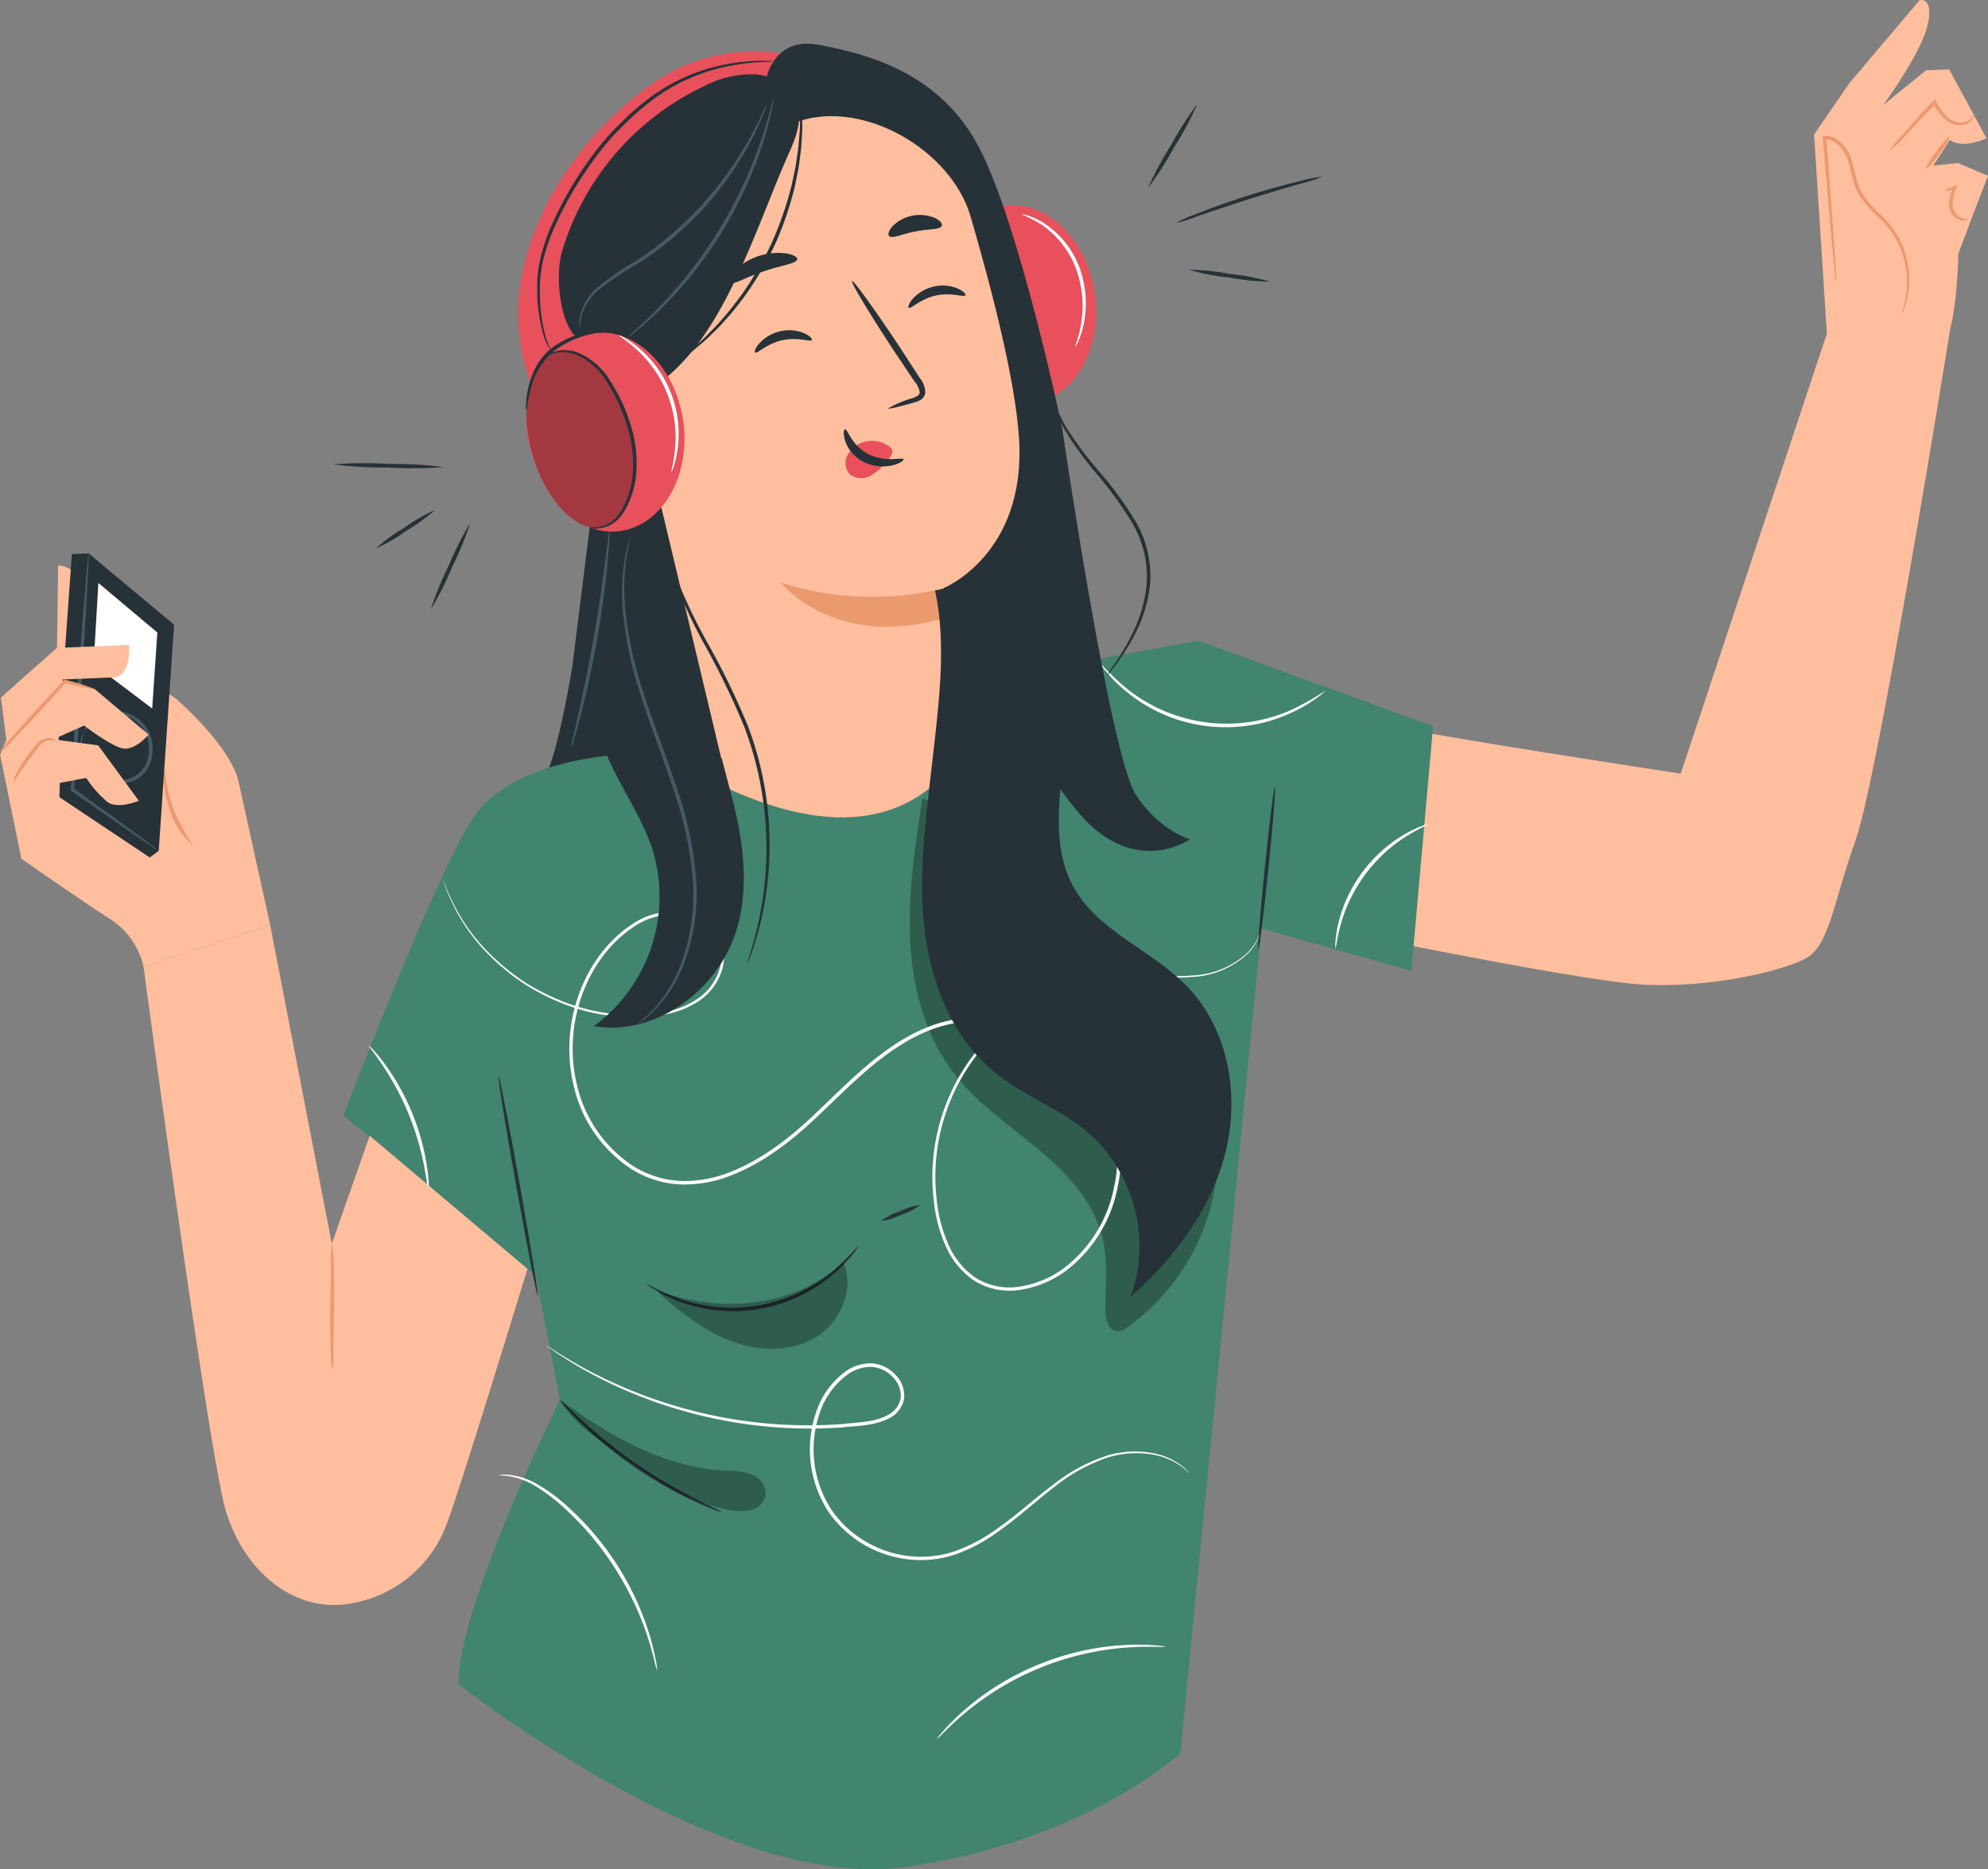 <svg xmlns="http://www.w3.org/2000/svg" xmlns:xlink="http://www.w3.org/1999/xlink" width="297.038" height="279.257" viewBox="0 0 297.038 279.257">
  <rect x="0" y="0" width="297.038" height="279.257" fill="#808080" stroke="none"/>
  <defs>
    <clipPath id="clip-path">
      <rect id="Rectángulo_291550" data-name="Rectángulo 291550" width="30.778" height="16.686" fill="none"/>
    </clipPath>
    <clipPath id="clip-path-2">
      <rect id="Rectángulo_291551" data-name="Rectángulo 291551" width="28.231" height="12.844" fill="none"/>
    </clipPath>
    <clipPath id="clip-path-3">
      <rect id="Rectángulo_291552" data-name="Rectángulo 291552" width="46.041" height="79.635" fill="none"/>
    </clipPath>
    <clipPath id="clip-path-4">
      <rect id="Rectángulo_291553" data-name="Rectángulo 291553" width="16.272" height="26.642" fill="none"/>
    </clipPath>
  </defs>
  <g id="Grupo_872334" data-name="Grupo 872334" transform="translate(7461 7359.958)">
    <path id="Trazado_264824" data-name="Trazado 264824" d="M259.086,49.852l-1.907-29.765,5.3-7.7L272.954.019s2.18-.506,1.187,3.746-6.619,11.917-6.619,11.917l6.387-5.177,3.451-.143,5.572,10.295s-3.545,1.689-5.476.257l-2.445,3.812,3.661-.364,4.493,1.9-2.112,5.468L278.736,37.9s-.212,12.553-2.688,14.146l-2.476,1.593Z" transform="translate(-7447.127 -7359.959)" fill="#ffbe9d"/>
    <path id="Trazado_264825" data-name="Trazado 264825" d="M141.524,99.254s27.573-4.964,29.667-4.7,27.874,10.65,30.343,11.589,41.956,6.94,41.956,6.94l22.226-66.9,18.044.461S273.027,113.59,269.6,123.107s-3.858,15.786-7.6,17.678-14.4,4.417-24.5,3.794-51.778-9.311-51.778-9.311Z" transform="translate(-7453.366 -7357.468)" fill="#ffbe9d"/>
    <path id="Trazado_264826" data-name="Trazado 264826" d="M280.507,16.324c.025,0,.036.246-.181.608a2.231,2.231,0,0,1-1.454.975,3.2,3.2,0,0,1-2.525-.7,8.076,8.076,0,0,1-1.97-2.524l.419.069c-.2.185-.414.388-.625.6-1.687,1.733-3.151,3.395-4.28,4.528a8.638,8.638,0,0,1-1.953,1.712,20.7,20.7,0,0,1,1.667-1.975c1.054-1.2,2.462-2.891,4.177-4.651.215-.217.435-.427.65-.622l.253-.23.165.3a8.115,8.115,0,0,0,1.8,2.409,2.9,2.9,0,0,0,2.161.723,2.177,2.177,0,0,0,1.354-.728c.242-.288.3-.5.345-.491" transform="translate(-7446.547 -7359.198)" fill="#eb996e"/>
    <path id="Trazado_264827" data-name="Trazado 264827" d="M275.668,27.077c-.026-.086.57-.35,1.521-.69l.446-.159-.182.463a6.667,6.667,0,0,0-.574,2.248,2.236,2.236,0,0,0,1.207,2.14c.613.3,1.071.109,1.1.195.052.038-.424.425-1.242.165a2.366,2.366,0,0,1-1.13-.849,2.653,2.653,0,0,1-.481-1.662,5.636,5.636,0,0,1,.724-2.422l.262.3a4.363,4.363,0,0,1-1.648.27" transform="translate(-7446.13 -7358.544)" fill="#eb996e"/>
    <path id="Trazado_264828" data-name="Trazado 264828" d="M270.175,45.87c-.053-.021.255-.7.541-1.992a13.254,13.254,0,0,0,0-5.543,12.759,12.759,0,0,0-1.329-3.587,14.164,14.164,0,0,0-2.746-3.426,13.964,13.964,0,0,1-3.161-3.893c-.755-1.626-.853-3.469-1.543-5.079-.6-1.385-1.837-2.632-3.242-2.556l.254-.291c.452,6.1.851,11.468,1.142,15.413.117,1.872.212,3.4.283,4.55a10.807,10.807,0,0,1,.037,1.654,10.587,10.587,0,0,1-.228-1.639c-.113-1.144-.262-2.67-.446-4.536-.339-3.942-.8-9.305-1.328-15.4l-.023-.274.278-.017a3.3,3.3,0,0,1,2.309.855,5.687,5.687,0,0,1,1.464,2.017c.739,1.753.827,3.571,1.53,5.077A13.678,13.678,0,0,0,267,30.963a14.4,14.4,0,0,1,2.789,3.569,13.133,13.133,0,0,1,1.136,9.4,9.341,9.341,0,0,1-.5,1.462,2,2,0,0,1-.246.481" transform="translate(-7447.062 -7358.92)" fill="#eb996e"/>
    <path id="Trazado_264829" data-name="Trazado 264829" d="M276.628,19.308a8.81,8.81,0,0,1-1.591,2.638A8.831,8.831,0,0,1,273,24.261a8.816,8.816,0,0,1,1.592-2.638,8.817,8.817,0,0,1,2.034-2.314" transform="translate(-7446.274 -7358.918)" fill="#eb996e"/>
    <path id="Trazado_264832" data-name="Trazado 264832" d="M105.72,106.761c1.057-8.417-7.118-28.123-9.544-36.252a16.281,16.281,0,0,1-12.068,3.139q-1.347,10.788-2.693,21.574c-.26,2.083-2.646,15.156-4.122,16.65" transform="translate(-7456.831 -7356.156)" fill="#263238"/>
    <path id="Trazado_264833" data-name="Trazado 264833" d="M83.061,50.226c-.126-.968-2-3.974-.725-8.986,1.619-6.346,3.187-12.37,7.556-17.2S97.2,15.728,102.026,13.33a22.46,22.46,0,0,1,8.571-2.3,7.318,7.318,0,0,1,2.067-3.459,26.5,26.5,0,0,0-19.922,5.082c-8.723,6.44-16.632,16.524-18.873,28.785a30.034,30.034,0,0,0,2.062,16.931Z" transform="translate(-7457.039 -7359.567)" fill="#e8505b"/>
    <path id="Trazado_264889" data-name="Trazado 264889" d="M91.984,107.411l10.108-2.723,35.956-6.641,17.782,5.014s-17.754,18.788-25.362,20.224c-16.263,3.071-38.485-15.873-38.485-15.873" transform="translate(-7456.038 -7354.67)" fill="#ffbe9d"/>
    <path id="Trazado_264890" data-name="Trazado 264890" d="M176.455,90.814l-31.042,5.618s-5.663,38.052-49.079,11.18c0,0-20.537-.939-27.965,9.251C62.961,124.282,48.7,161.733,48.7,161.733l28.725,23.936,3.595,18.5s-15.807,32.3-15.047,42.6c0,0,39.339,31.065,66.494,27.273S173.739,257,173.739,257l12.119-123.2,22.391,6.353,3.245-36.548Z" transform="translate(-7458.373 -7355.061)" fill="#41846f"/>
    <path id="Trazado_264891" data-name="Trazado 264891" d="M103.576,215.187a4.734,4.734,0,0,1-1.11-.353c-.7-.256-1.7-.675-2.92-1.233a61.732,61.732,0,0,1-17.152-11.838c-.954-.94-1.7-1.726-2.189-2.293a4.815,4.815,0,0,1-.724-.912c.065-.061,1.215,1.126,3.18,2.923a74.845,74.845,0,0,0,17.055,11.77c2.377,1.2,3.894,1.854,3.861,1.936" transform="translate(-7456.713 -7349.249)" fill="#263238"/>
    <path id="Trazado_264892" data-name="Trazado 264892" d="M123.428,176.455a5.856,5.856,0,0,1-.78,1.171,20.627,20.627,0,0,1-2.621,2.808,23.022,23.022,0,0,1-23.8,4.354,20.589,20.589,0,0,1-3.444-1.7,5.8,5.8,0,0,1-1.144-.819,44.6,44.6,0,0,0,4.723,2.154,23.6,23.6,0,0,0,23.414-4.283,44.678,44.678,0,0,0,3.655-3.686" transform="translate(-7456.057 -7350.441)" fill="#263238"/>
    <g id="Grupo_871039" data-name="Grupo 871039" transform="translate(-7377.356 -7150.894)" opacity="0.3">
      <g id="Grupo_871038" data-name="Grupo 871038" transform="translate(0 0)">
        <g id="Grupo_871037" data-name="Grupo 871037" clip-path="url(#clip-path)">
          <path id="Trazado_264893" data-name="Trazado 264893" d="M79.363,198.365c2.021,3.667,5.524,5.769,8.933,8.2,5.12,3.653,10.494,7.412,16.712,8.354a6.678,6.678,0,0,0,3.067-.095,2.9,2.9,0,0,0,2.035-2.13,3.094,3.094,0,0,0-2-3.083,10.724,10.724,0,0,0-3.887-.594c-9.531-.434-18.31-5.757-24.858-10.652" transform="translate(-79.362 -198.365)"/>
        </g>
      </g>
    </g>
    <g id="Grupo_871042" data-name="Grupo 871042" transform="translate(-7362.604 -7171.3)" opacity="0.3">
      <g id="Grupo_871041" data-name="Grupo 871041" transform="translate(0 0)">
        <g id="Grupo_871040" data-name="Grupo 871040" clip-path="url(#clip-path-2)">
          <path id="Trazado_264894" data-name="Trazado 264894" d="M93.359,183.475c3.26,2.881,6.728,5.662,10.794,7.21s8.864,1.713,12.606-.506,5.951-7.172,4.246-11.176c-7.624,6.6-17.716,7.536-27.295,4.383" transform="translate(-93.36 -179.003)"/>
        </g>
      </g>
    </g>
    <path id="Trazado_264895" data-name="Trazado 264895" d="M70.67,152.536c.15-.026,1.586,7.31,3.209,16.386s2.817,16.457,2.669,16.484-1.586-7.309-3.209-16.387-2.818-16.456-2.669-16.483" transform="translate(-7457.188 -7351.731)" fill="#263238"/>
    <path id="Trazado_264896" data-name="Trazado 264896" d="M130.765,170.812a9.272,9.272,0,0,1-2.812,1.438,9.28,9.28,0,0,1-3.018.93,9.255,9.255,0,0,1,2.812-1.438,9.279,9.279,0,0,1,3.018-.93" transform="translate(-7454.261 -7350.747)" fill="#263238"/>
    <g id="Grupo_871045" data-name="Grupo 871045" transform="translate(-7325.071 -7240.699)" opacity="0.3">
      <g id="Grupo_871044" data-name="Grupo 871044" transform="translate(0 0)">
        <g id="Grupo_871043" data-name="Grupo 871043" clip-path="url(#clip-path-3)">
          <path id="Trazado_264897" data-name="Trazado 264897" d="M130.872,113.156c-1.094,7.051-2.19,14.162-1.831,21.288s2.288,14.361,6.683,19.983c3.44,4.4,8.169,7.568,12.455,11.15s8.346,7.92,9.613,13.36c.806,3.459.411,7.066.4,10.617,0,1.416.53,3.309,1.946,3.236a2.6,2.6,0,0,0,1.313-.591,32.324,32.324,0,0,0,7.99-44.5c-7.615-11.207-21.988-17.33-27.075-29.888" transform="translate(-128.972 -113.156)"/>
        </g>
      </g>
    </g>
    <path id="Trazado_264898" data-name="Trazado 264898" d="M180.877,111.512c.151.016-.282,5.455-.969,12.148s-1.364,12.108-1.515,12.093.284-5.454.969-12.149,1.364-12.108,1.515-12.092" transform="translate(-7451.379 -7353.944)" fill="#263238"/>
    <path id="Trazado_264899" data-name="Trazado 264899" d="M184.837,132.834a6.267,6.267,0,0,1-.3.787,7.628,7.628,0,0,1-1.408,2.035,13.034,13.034,0,0,1-8.64,3.577c-4.123.394-9.237-.65-14.947.786A29.788,29.788,0,0,0,136.6,172.742a21.67,21.67,0,0,0,1.66,6.309,11.668,11.668,0,0,0,4.153,5.128,9.5,9.5,0,0,0,6.582,1.3,15.041,15.041,0,0,0,6.5-2.694,20.048,20.048,0,0,0,7.6-12.3,20.507,20.507,0,0,0-2.43-14.866,20.051,20.051,0,0,0-5.389-5.734,22.509,22.509,0,0,0-7.27-3.378,20.129,20.129,0,0,0-12.1.526,26.242,26.242,0,0,0-3.757,1.78c-4.849,2.809-8.753,6.85-12.724,10.615-3.929,3.81-8.249,7.3-13.248,9.318a19.035,19.035,0,0,1-7.805,1.478,15.054,15.054,0,0,1-7.437-2.307,20.161,20.161,0,0,1-8.53-12.121c-2.457-9.586,1.493-19.981,9.019-24.678a10.7,10.7,0,0,1,6.217-1.64,8.422,8.422,0,0,1,5.56,2.692,6.157,6.157,0,0,1,1.38,5.706,8.6,8.6,0,0,1-3.205,4.7,12.934,12.934,0,0,1-4.991,2.161,20.994,20.994,0,0,1-2.588.4c-.858.071-1.707.072-2.542.11a28.677,28.677,0,0,1-9.267-1.571,33.131,33.131,0,0,1-7.345-3.608,33.543,33.543,0,0,1-5.264-4.431,27.428,27.428,0,0,1-5.365-7.82,19.252,19.252,0,0,1-.926-2.293c-.191-.524-.274-.8-.274-.8s.119.26.327.777a21.88,21.88,0,0,0,.974,2.265,27.852,27.852,0,0,0,5.418,7.72,33.694,33.694,0,0,0,5.256,4.36,32.936,32.936,0,0,0,7.3,3.535,28.422,28.422,0,0,0,9.168,1.513c.824-.041,1.663-.045,2.508-.118a20.951,20.951,0,0,0,2.543-.4,12.565,12.565,0,0,0,4.84-2.111,8.2,8.2,0,0,0,3.042-4.489,5.742,5.742,0,0,0-1.3-5.329,8,8,0,0,0-5.278-2.534,10.255,10.255,0,0,0-5.95,1.592c-7.306,4.571-11.19,14.794-8.761,24.161a19.657,19.657,0,0,0,8.317,11.8A14.523,14.523,0,0,0,98.4,169.7a18.489,18.489,0,0,0,7.584-1.446c4.9-1.975,9.161-5.416,13.072-9.215,3.962-3.756,7.886-7.831,12.828-10.7a26.751,26.751,0,0,1,3.842-1.818,20.454,20.454,0,0,1,4.1-1.033,20.747,20.747,0,0,1,8.318.492,23.058,23.058,0,0,1,7.448,3.465,20.587,20.587,0,0,1,5.531,5.895,21.03,21.03,0,0,1,2.485,15.253,20.543,20.543,0,0,1-7.819,12.6,15.546,15.546,0,0,1-6.727,2.773,9.987,9.987,0,0,1-6.912-1.385,12.13,12.13,0,0,1-4.32-5.342,22.067,22.067,0,0,1-1.683-6.446,30.121,30.121,0,0,1,23.318-33.076c5.787-1.422,10.923-.339,15-.7a13.017,13.017,0,0,0,8.577-3.441,8.415,8.415,0,0,0,1.789-2.746" transform="translate(-7457.611 -7353.231)" fill="#fafafa"/>
    <path id="Trazado_264900" data-name="Trazado 264900" d="M189.58,98.155a6.432,6.432,0,0,1-1.135.97,21.1,21.1,0,0,1-3.49,2.1,23.347,23.347,0,0,1-25.348-3.2,21.188,21.188,0,0,1-2.86-2.9,6.435,6.435,0,0,1-.858-1.222,41.2,41.2,0,0,0,3.964,3.823,23.825,23.825,0,0,0,24.938,3.144,41.4,41.4,0,0,0,4.789-2.719" transform="translate(-7452.591 -7354.894)" fill="#fafafa"/>
    <path id="Trazado_264901" data-name="Trazado 264901" d="M203.193,116.827c.038.1-1.25.569-3.114,1.714A22.881,22.881,0,0,0,197,120.823a25.32,25.32,0,0,0-3.173,3.44,25,25,0,0,0-2.405,4.014,22.7,22.7,0,0,0-1.325,3.593c-.572,2.111-.661,3.48-.765,3.471a3.232,3.232,0,0,1,0-.964,7.881,7.881,0,0,1,.12-1.126,13.366,13.366,0,0,1,.273-1.476,20.337,20.337,0,0,1,1.239-3.709,21.534,21.534,0,0,1,5.71-7.625,20.12,20.12,0,0,1,3.207-2.234,13.4,13.4,0,0,1,1.338-.679,8.086,8.086,0,0,1,1.047-.431,3.262,3.262,0,0,1,.927-.27" transform="translate(-7450.789 -7353.658)" fill="#fafafa"/>
    <path id="Trazado_264902" data-name="Trazado 264902" d="M61.235,170.24c-.092.006-.2-1.344-.587-3.486a40.711,40.711,0,0,0-6.33-15.626c-1.215-1.806-2.075-2.852-2.006-2.911.03-.025.271.213.686.666a24.08,24.08,0,0,1,1.637,2.023,34.961,34.961,0,0,1,6.4,15.787,24.066,24.066,0,0,1,.232,2.592,3.2,3.2,0,0,1-.028.956" transform="translate(-7458.178 -7351.964)" fill="#fafafa"/>
    <path id="Trazado_264903" data-name="Trazado 264903" d="M173.535,209.768c-.032.034-.371-.392-1.2-.983a10.382,10.382,0,0,0-4.036-1.725,14.6,14.6,0,0,0-6.911.377,25.933,25.933,0,0,0-8.076,4.467c-2.753,2.076-5.514,4.7-8.9,7.015a24.7,24.7,0,0,1-5.627,2.942,16.055,16.055,0,0,1-6.683.864,16.8,16.8,0,0,1-12.321-6.91,17.006,17.006,0,0,1-2.067-14.974,12.162,12.162,0,0,1,4.618-6.361,6.471,6.471,0,0,1,3.778-1.093,5.3,5.3,0,0,1,3.491,1.687,4.424,4.424,0,0,1,1.317,3.574,4.09,4.09,0,0,1-2.272,2.961c-2.263,1.153-4.7,1.08-6.959,1.351a69.192,69.192,0,0,1-24.133-2.571A68.473,68.473,0,0,1,82.468,194c-1.665-.992-2.945-1.783-3.774-2.38-.4-.276-.717-.494-.954-.659a2.186,2.186,0,0,1-.315-.24,2.152,2.152,0,0,1,.347.194l.982.613c.848.565,2.143,1.325,3.819,2.286a70.78,70.78,0,0,0,15.095,6.2,69.545,69.545,0,0,0,23.99,2.441c2.243-.269,4.685-.236,6.748-1.309a3.569,3.569,0,0,0,1.994-2.574,3.9,3.9,0,0,0-1.181-3.128,4.759,4.759,0,0,0-3.13-1.517,5.942,5.942,0,0,0-3.455,1.012,11.631,11.631,0,0,0-4.393,6.078,16.489,16.489,0,0,0,1.988,14.489,16.312,16.312,0,0,0,11.922,6.714,15.609,15.609,0,0,0,6.482-.816,24.32,24.32,0,0,0,5.531-2.864c3.353-2.27,6.131-4.874,8.918-6.948a26.056,26.056,0,0,1,8.224-4.452,14.681,14.681,0,0,1,7.041-.291,10.168,10.168,0,0,1,4.058,1.844,6.92,6.92,0,0,1,.865.779,2.06,2.06,0,0,1,.265.294" transform="translate(-7456.824 -7349.671)" fill="#fafafa"/>
    <path id="Trazado_264904" data-name="Trazado 264904" d="M94.374,238.293a8.676,8.676,0,0,1-.418-1.51c-.248-.975-.631-2.378-1.2-4.079a45.774,45.774,0,0,0-6.507-12.335,43.777,43.777,0,0,0-5.114-5.75,27.946,27.946,0,0,0-4.928-3.869,11.2,11.2,0,0,0-3.916-1.477c-.984-.149-1.546-.1-1.548-.154a1.162,1.162,0,0,1,.4-.07,6.008,6.008,0,0,1,1.172.012,10.534,10.534,0,0,1,4.08,1.35,26.652,26.652,0,0,1,5.083,3.837,41.758,41.758,0,0,1,5.209,5.792,42.686,42.686,0,0,1,6.435,12.542,38.366,38.366,0,0,1,1.044,4.154,8.613,8.613,0,0,1,.21,1.557" transform="translate(-7457.185 -7348.684)" fill="#fafafa"/>
    <path id="Trazado_264905" data-name="Trazado 264905" d="M167.011,233.432c-.007.114-2.146-.11-5.583.112a42.779,42.779,0,0,0-5.978.832,42.474,42.474,0,0,0-13.644,5.5,42.878,42.878,0,0,0-4.884,3.548c-2.63,2.224-4.014,3.867-4.1,3.79a7.888,7.888,0,0,1,.941-1.176,16,16,0,0,1,1.2-1.294c.493-.482,1.03-1.058,1.7-1.614a38.715,38.715,0,0,1,4.868-3.681,40.351,40.351,0,0,1,13.811-5.567,38.639,38.639,0,0,1,6.06-.723c.866-.065,1.654-.022,2.343-.017a15.9,15.9,0,0,1,1.765.1,7.854,7.854,0,0,1,1.494.195" transform="translate(-7453.835 -7347.384)" fill="#fafafa"/>
    <path id="Trazado_264906" data-name="Trazado 264906" d="M26.169,99.959s8.3,7.075,9.505,12.638c.533,2.462,4.684,21.244,4.684,21.244l-18.916,6.265a11.466,11.466,0,0,0-4.624-6.885c-3.749-2.356-13.624-9.251-13.624-9.251L.142,99.9l8.366-7.424.174-12.335a4.154,4.154,0,0,1,3.807,3.724c.606,3.627,4.29,9.866,4.29,9.866Z" transform="translate(-7460.992 -7355.636)" fill="#ffbe9d"/>
    <path id="Trazado_264907" data-name="Trazado 264907" d="M20.352,137.358s9.722,72.683,12.273,81.215c2.654,8.874,9.66,14.72,17.309,14.082a18.539,18.539,0,0,0,15.742-12.122c2.152-5.7,12.035-38.048,12.035-38.048L54.138,162.6l-5.657,16.126-9.214-47.633Z" transform="translate(-7459.902 -7352.888)" fill="#ffbe9d"/>
    <path id="Trazado_264908" data-name="Trazado 264908" d="M27.653,120.471a11.243,11.243,0,0,1-3.445-5.136,16.428,16.428,0,0,1-.96-4.3,4.91,4.91,0,0,1,.037-1.822c.184-.018.263,2.775,1.438,5.929a29.883,29.883,0,0,0,2.931,5.328" transform="translate(-7459.749 -7354.068)" fill="#eb996e"/>
    <path id="Trazado_264909" data-name="Trazado 264909" d="M10.318,78.548,7.762,114.4l14.2,9.472,1.336-1L25.594,89.1,12.825,78.443Z" transform="translate(-7460.582 -7355.728)" fill="#263238"/>
    <path id="Trazado_264910" data-name="Trazado 264910" d="M13.98,82.633l-.707,12.139,8.752,6.623.767-11.363Z" transform="translate(-7460.284 -7355.501)" fill="#fff"/>
    <path id="Trazado_264911" data-name="Trazado 264911" d="M11.878,104.03c-.017-.007.014-.119.094-.327a4.083,4.083,0,0,1,.5-.837,5.464,5.464,0,0,1,3.029-1.849,5.214,5.214,0,0,1,5.01,1.372,5.062,5.062,0,0,1,1.543,2.783,6.131,6.131,0,0,1-.211,3.407,4.731,4.731,0,0,1-2.3,2.542,5.513,5.513,0,0,1-3.153.455,5.526,5.526,0,0,1-4.4-2.809,6.453,6.453,0,0,1-.558-3.514,2.249,2.249,0,0,1,.446-1.226,8.416,8.416,0,0,0-.233,1.247,6.674,6.674,0,0,0,.691,3.318,5.169,5.169,0,0,0,4.11,2.481,5.049,5.049,0,0,0,2.852-.434,4.226,4.226,0,0,0,2.029-2.256,5.667,5.667,0,0,0,.2-3.1,4.567,4.567,0,0,0-1.365-2.525,4.836,4.836,0,0,0-4.571-1.361A5.507,5.507,0,0,0,12.633,103c-.54.61-.709,1.05-.755,1.027" transform="translate(-7460.386 -7354.521)" fill="#455a64"/>
    <path id="Trazado_264912" data-name="Trazado 264912" d="M23.18,122.876a6.2,6.2,0,0,1-1-.606l-2.7-1.825-9.347-6.5-.116-.081.009-.143c.2-3.011.419-6.3.649-9.759.484-7.052.953-13.434,1.318-18.051.191-2.243.347-4.089.463-5.465.061-.592.112-1.081.154-1.484a1.887,1.887,0,0,1,.091-.515,1.881,1.881,0,0,1,.02.523c-.014.4-.031.9-.051,1.491-.073,1.377-.171,3.228-.289,5.477-.268,4.624-.676,11.008-1.159,18.06l-.69,9.757-.106-.224,9.233,6.664,2.617,1.942a6.264,6.264,0,0,1,.9.741" transform="translate(-7460.459 -7355.728)" fill="#455a64"/>
    <path id="Trazado_264913" data-name="Trazado 264913" d="M8.515,91.866l10.762-.447s.438,4.145-1.989,4.831l-8.576.355,5.452,1.411,8.041,6.8s-2.116,2.544-4.008,2.037-5.638-3.391-5.638-3.391l-4.592,2.062,6.7.891,6.075,8.286s-3.1,1.3-4.67.193a16.123,16.123,0,0,1-3.19-3.61l-3.945.748-.265,10.536-5.473.793L.019,107.856l1.117-2.737L.148,99.29Z" transform="translate(-7460.999 -7355.028)" fill="#ffbe9d"/>
    <path id="Trazado_264914" data-name="Trazado 264914" d="M14.165,97.752a29.313,29.313,0,0,1-4.516-.926l.232-.069-3.267,3.619c-1.77,1.93-3.395,3.656-4.591,4.886A13.971,13.971,0,0,1,0,107.177,14.034,14.034,0,0,1,1.737,105c1.124-1.3,2.7-3.065,4.473-4.995l3.324-3.565.1-.105.134.037a29.574,29.574,0,0,1,4.4,1.381" transform="translate(-7461 -7354.763)" fill="#eb996e"/>
    <path id="Trazado_264915" data-name="Trazado 264915" d="M1.926,111.117c-.065-.03.09-.553.488-1.334a20.993,20.993,0,0,1,1.84-2.859,15,15,0,0,1,1.181-1.474,2.673,2.673,0,0,1,1.4-.815,1.656,1.656,0,0,1,1.092.141c.23.134.3.265.281.289a2.291,2.291,0,0,0-1.283-.053c-.789.189-1.459,1.166-2.235,2.239-1.608,2.082-2.649,3.914-2.769,3.867" transform="translate(-7460.897 -7354.317)" fill="#eb996e"/>
    <path id="Trazado_264916" data-name="Trazado 264916" d="M47.168,195.149a12.392,12.392,0,0,1-.268-2.758c-.078-1.709-.1-4.071-.063-6.675.036-2.5.07-4.767.1-6.664a15.693,15.693,0,0,1,.12-2.764,12.4,12.4,0,0,1,.268,2.759c.078,1.708.1,4.07.063,6.676-.036,2.5-.07,4.765-.1,6.662a15.683,15.683,0,0,1-.12,2.764" transform="translate(-7458.475 -7350.45)" fill="#eb996e"/>
    <path id="Trazado_264917" data-name="Trazado 264917" d="M111.419,8.69a2.836,2.836,0,0,1-.64.065l-1.828.087a33.972,33.972,0,0,0-6.6,1.156,27.984,27.984,0,0,0-8.847,4.375,39.441,39.441,0,0,0-4.422,3.848,37.982,37.982,0,0,0-4.137,4.743,54.8,54.8,0,0,0-6.193,10.47,29.585,29.585,0,0,0-1.718,5.007,18.547,18.547,0,0,0-.476,4.57,24.728,24.728,0,0,0,.8,6.634,10.217,10.217,0,0,0,.644,1.7c.185.373.316.549.3.561a5.1,5.1,0,0,1-1.151-2.193,23.242,23.242,0,0,1-.98-6.693,18.626,18.626,0,0,1,.422-4.675,29.289,29.289,0,0,1,1.7-5.107,53.542,53.542,0,0,1,6.217-10.6,37.86,37.86,0,0,1,4.2-4.8,38.9,38.9,0,0,1,4.5-3.874,27.688,27.688,0,0,1,9.039-4.34,30.928,30.928,0,0,1,6.69-1c.8-.009,1.42.007,1.839.016a2.822,2.822,0,0,1,.64.045" transform="translate(-7456.892 -7359.494)" fill="#263238"/>
    <path id="Trazado_264918" data-name="Trazado 264918" d="M156.4,42.394c1.135,8.173-3.107,15.517-9.475,16.4s-12.45-5.025-13.585-13.2,3.107-15.517,9.475-16.4,12.45,5.025,13.585,13.2" transform="translate(-7453.817 -7358.389)" fill="#e8505b"/>
    <path id="Trazado_264919" data-name="Trazado 264919" d="M152.86,50.165c-.095-.038.506-1.267.862-3.4a16.217,16.217,0,0,0-.763-8.258,13.933,13.933,0,0,0-5.045-6.518,22.82,22.82,0,0,0-3.1-1.616,2.659,2.659,0,0,1,.937.193,10.043,10.043,0,0,1,2.371,1.1,13.49,13.49,0,0,1,5.346,6.649,15.46,15.46,0,0,1,.631,8.522,12.744,12.744,0,0,1-.783,2.487,2.845,2.845,0,0,1-.461.838" transform="translate(-7453.188 -7358.321)" fill="#fff"/>
    <path id="Trazado_264920" data-name="Trazado 264920" d="M157.38,97.994a17.674,17.674,0,0,1,1.072-1.627,39.617,39.617,0,0,0,2.671-4.561,21.239,21.239,0,0,0,2.181-7.435,15.918,15.918,0,0,0-2.117-9.1,58.219,58.219,0,0,0-5.644-7.753,47.538,47.538,0,0,1-4.6-6.428,17.928,17.928,0,0,1-1.929-4.978c-.1-.624-.139-1.114-.174-1.443a1.735,1.735,0,0,1-.02-.5,14.987,14.987,0,0,1,.4,1.9,19.5,19.5,0,0,0,2.057,4.83,51.111,51.111,0,0,0,4.658,6.3A55.385,55.385,0,0,1,161.666,75a16.216,16.216,0,0,1,2.141,9.412,20.957,20.957,0,0,1-2.338,7.564,32.958,32.958,0,0,1-2.844,4.511c-.374.5-.682.884-.9,1.136s-.333.379-.348.368" transform="translate(-7452.973 -7357.038)" fill="#263238"/>
    <path id="Trazado_264921" data-name="Trazado 264921" d="M84.529,99.092c-.659,8.057,5.881,14.75,8.413,22.428A24.042,24.042,0,0,1,84.2,147.951c7.9,1.366,16-3.656,19.787-10.718s2.872-15.737.831-23.487-2.679-10.366-2.679-10.366" transform="translate(-7456.458 -7354.614)" fill="#263238"/>
    <path id="Trazado_264922" data-name="Trazado 264922" d="M108.539,11.8s.98-6.782,8-5.431,18.074,4,24.007,15.546,12.229,41.081,12.4,42.305,7.1,48.327,10.915,54.181c3.535,5.431,8.1,6.654,8.1,6.654s-7.059,4.969-14.715-1.946-22.087-35.545-22.087-35.545Z" transform="translate(-7455.145 -7359.625)" fill="#263238"/>
    <path id="Trazado_264923" data-name="Trazado 264923" d="M85.029,36.1l-1.321-5.379L114.77,17.252c9.768-3.307,22.841,4.29,25.731,14.188,3.21,11,6.7,24.553,7.245,33.173,1.1,17.335-11.247,22.349-11.247,22.349l3.663,16.632-36.911,8.785Z" transform="translate(-7456.485 -7359.071)" fill="#ffbe9d"/>
    <path id="Trazado_264924" data-name="Trazado 264924" d="M137.293,41.941c-.2.339-2.1-.5-4.409.027-2.313.491-3.742,2.06-4.056,1.834-.152-.1.006-.664.624-1.367a6.032,6.032,0,0,1,3.169-1.815,5.8,5.8,0,0,1,3.587.328c.833.386,1.188.838,1.085.993" transform="translate(-7454.054 -7357.775)" fill="#263238"/>
    <path id="Trazado_264925" data-name="Trazado 264925" d="M115.528,48.277c-.2.339-2.1-.5-4.409.027-2.313.491-3.741,2.06-4.057,1.834-.151-.1,0-.663.624-1.367a6.032,6.032,0,0,1,3.169-1.815,5.809,5.809,0,0,1,3.588.328c.83.386,1.187.838,1.085.993" transform="translate(-7455.228 -7357.434)" fill="#263238"/>
    <path id="Trazado_264926" data-name="Trazado 264926" d="M126.183,58.865a15.7,15.7,0,0,1,3.6-1.52c.577-.194,1.109-.436,1.117-.861a3.08,3.08,0,0,0-.786-1.66q-1.314-1.954-2.754-4.1c-3.86-5.85-6.795-10.714-6.559-10.867s3.558,4.463,7.419,10.314q1.405,2.169,2.685,4.143a3.5,3.5,0,0,1,.826,2.246,1.519,1.519,0,0,1-.776,1.081,4.158,4.158,0,0,1-.971.364c-2.313.652-3.764.99-3.8.86" transform="translate(-7454.484 -7357.809)" fill="#263238"/>
    <path id="Trazado_264927" data-name="Trazado 264927" d="M135.045,83.441a45.42,45.42,0,0,1-24.34-.847s8.288,10.449,25.267,5.023Z" transform="translate(-7455.028 -7355.504)" fill="#eb996e"/>
    <path id="Trazado_264928" data-name="Trazado 264928" d="M126.506,63.431a4.266,4.266,0,0,0-4.079-.707,3.9,3.9,0,0,0-2.308,2,2.471,2.471,0,0,0,.436,2.8,2.864,2.864,0,0,0,3.2.084,8.952,8.952,0,0,0,2.557-2.425,2.613,2.613,0,0,0,.506-.832.792.792,0,0,0-.2-.859" transform="translate(-7454.534 -7356.588)" fill="#e8505b"/>
    <path id="Trazado_264929" data-name="Trazado 264929" d="M119.807,60.858c.371-.106.939,2.4,3.485,3.7s5.153.422,5.251.768c.071.149-.485.62-1.606.9a6.4,6.4,0,0,1-4.352-.5,5.573,5.573,0,0,1-2.761-3.137c-.332-1.027-.192-1.711-.017-1.735" transform="translate(-7454.547 -7356.676)" fill="#263238"/>
    <path id="Trazado_264930" data-name="Trazado 264930" d="M113.548,36.8c-.086.68-2.46.9-5.1,1.835-2.655.883-4.663,2.168-5.148,1.685-.221-.233.027-.91.774-1.717a9.415,9.415,0,0,1,7.805-2.681c1.086.177,1.7.558,1.666.878" transform="translate(-7455.432 -7358.026)" fill="#263238"/>
    <path id="Trazado_264931" data-name="Trazado 264931" d="M133.928,32.1c-.289.616-2,.429-3.922.834-1.933.337-3.454,1.147-3.951.682-.222-.23-.085-.813.511-1.469a5.806,5.806,0,0,1,6.343-1.22c.8.387,1.141.878,1.019,1.174" transform="translate(-7454.206 -7358.316)" fill="#263238"/>
    <path id="Trazado_264932" data-name="Trazado 264932" d="M95.275,55.834c9.042-7.424,13.5-22.656,18.254-33.345,1.054-2.368,2.128-5,1.357-7.478-.8-2.573-3.495-4.217-6.177-4.47a15.387,15.387,0,0,0-7.789,1.776A39.906,39.906,0,0,0,79.672,37.11c-.98,3.4-.393,10.889,2.471,12.967,3.141,2.277,6.953.348,10.017,2.727" transform="translate(-7456.726 -7359.393)" fill="#263238"/>
    <path id="Trazado_264933" data-name="Trazado 264933" d="M141.476,77.08c6.065,6.836,10.831,17.27,10.724,26.409-.1,8.445-2.937,17.55,1.18,24.925,3.706,6.638,11.795,9.4,17.045,14.9,6.06,6.341,7.761,16.06,5.653,24.574s-7.6,15.885-14.183,21.682a22.6,22.6,0,0,0-6.218-24.389c-4.283-3.7-9.849-5.639-14.219-9.238-6.342-5.223-9.529-13.49-10.413-21.658s.271-16.4,1.19-24.565,2.22-17.646.409-25.66c3.511-.545,6.646-3.363,8.831-6.974" transform="translate(-7453.948 -7355.801)" fill="#263238"/>
    <path id="Trazado_264934" data-name="Trazado 264934" d="M114.359,12.6a11.955,11.955,0,0,1,.231,1.849,17.934,17.934,0,0,1,.116,2.184c0,.853.057,1.826-.039,2.9q-.049.809-.1,1.685c-.041.585-.145,1.188-.22,1.816-.13,1.261-.426,2.58-.706,3.975a49.25,49.25,0,0,1-2.965,8.755,49.254,49.254,0,0,1-4.683,7.973c-.872,1.125-1.676,2.213-2.545,3.135-.426.467-.813.94-1.229,1.354l-1.206,1.18c-.748.774-1.521,1.37-2.167,1.927a18.128,18.128,0,0,1-1.727,1.341,12.066,12.066,0,0,1-1.549,1.035,12.121,12.121,0,0,1,1.419-1.2,21.58,21.58,0,0,0,1.659-1.4c.622-.575,1.37-1.186,2.094-1.971l1.17-1.194c.4-.417.78-.894,1.194-1.363.845-.925,1.627-2.013,2.478-3.133a51.254,51.254,0,0,0,4.593-7.9,51.3,51.3,0,0,0,2.972-8.643c.29-1.376.6-2.679.747-3.924.084-.62.2-1.215.25-1.794s.094-1.133.138-1.666c.119-1.061.092-2.027.119-2.873a21.328,21.328,0,0,0-.023-2.173,12.118,12.118,0,0,1-.017-1.861" transform="translate(-7455.845 -7359.279)" fill="#263238"/>
    <path id="Trazado_264935" data-name="Trazado 264935" d="M106.6,140.107a3.732,3.732,0,0,1,.188-.714c.13-.464.379-1.129.614-2.013A52.566,52.566,0,0,0,109,129.826a51.3,51.3,0,0,0-2.819-25.026,120.01,120.01,0,0,0-6.12-12.636A76.005,76.005,0,0,1,95.3,81.676a29.538,29.538,0,0,1-1.634-7.594,16.772,16.772,0,0,1-.055-2.113,3.894,3.894,0,0,1,.038-.736c.063,0,.043,1.017.23,2.829a31.532,31.532,0,0,0,1.786,7.485,80.153,80.153,0,0,0,4.845,10.38,114.066,114.066,0,0,1,6.187,12.676,50.348,50.348,0,0,1,2.69,25.278,46.775,46.775,0,0,1-1.773,7.562c-.268.877-.551,1.533-.715,1.987a3.676,3.676,0,0,1-.292.677" transform="translate(-7455.951 -7356.117)" fill="#263238"/>
    <path id="Trazado_264936" data-name="Trazado 264936" d="M89.014,49.637a9.832,9.832,0,0,1,1.2-1.167c.4-.356.89-.8,1.431-1.336s1.189-1.118,1.842-1.823c1.351-1.364,2.871-3.074,4.463-5.048a72.271,72.271,0,0,0,4.732-6.753,72.339,72.339,0,0,0,3.852-7.292c1.03-2.318,1.859-4.451,2.458-6.275.329-.9.554-1.742.781-2.471s.4-1.363.538-1.883a9.786,9.786,0,0,1,.489-1.6,9.872,9.872,0,0,1-.281,1.653c-.1.53-.243,1.176-.449,1.915s-.4,1.591-.708,2.508A59.651,59.651,0,0,1,107,26.423a66.709,66.709,0,0,1-3.845,7.373,66.548,66.548,0,0,1-4.807,6.783,59.769,59.769,0,0,1-4.583,5.006c-.676.691-1.342,1.258-1.91,1.774s-1.075.939-1.5,1.273a9.656,9.656,0,0,1-1.343,1" transform="translate(-7456.199 -7359.205)" fill="#455a64"/>
    <path id="Trazado_264937" data-name="Trazado 264937" d="M82.205,48.19a1.308,1.308,0,0,1-.073-.455,5.2,5.2,0,0,1,.107-1.317A8.174,8.174,0,0,1,84.7,42.27,39.45,39.45,0,0,1,90.574,38.2,51.38,51.38,0,0,0,97.4,32.866a52.273,52.273,0,0,0,9.771-12.3c1.009-1.751,1.723-3.225,2.211-4.246a10.735,10.735,0,0,1,.779-1.581,10.88,10.88,0,0,1-.584,1.667,43.157,43.157,0,0,1-2.068,4.349,48.991,48.991,0,0,1-9.736,12.517,48.939,48.939,0,0,1-6.927,5.358,42.3,42.3,0,0,0-5.885,3.928,8.29,8.29,0,0,0-2.516,3.913,11.125,11.125,0,0,0-.242,1.723" transform="translate(-7456.57 -7359.164)" fill="#455a64"/>
    <path id="Trazado_264938" data-name="Trazado 264938" d="M90.469,148.919a4.311,4.311,0,0,1,.58-.529c.192-.17.446-.359.718-.617l.918-.905a21,21,0,0,0,4.292-6.922A29.885,29.885,0,0,0,98.8,128.014a54.788,54.788,0,0,0-3.065-14.558c-1.674-5.04-3.553-9.757-4.916-14.178a56.583,56.583,0,0,1-2.51-12.015A31.35,31.35,0,0,1,88.66,79a20.706,20.706,0,0,1,.526-2.19,4.281,4.281,0,0,1,.248-.744c.064.017-.263,1.05-.563,2.97a33.351,33.351,0,0,0-.172,8.2,58.32,58.32,0,0,0,2.607,11.9c1.381,4.388,3.272,9.094,4.955,14.157a54.173,54.173,0,0,1,3.049,14.711,29.783,29.783,0,0,1-1.972,12.094,20.385,20.385,0,0,1-4.5,6.93l-.962.878c-.286.247-.552.425-.757.581a4.192,4.192,0,0,1-.648.443" transform="translate(-7456.243 -7355.856)" fill="#455a64"/>
    <path id="Trazado_264939" data-name="Trazado 264939" d="M80.962,107.661a5.891,5.891,0,0,1,.228-1.279c.21-.924.47-2.077.78-3.445.658-2.907,1.518-6.934,2.311-11.41s1.365-8.555,1.744-11.512c.179-1.391.329-2.563.449-3.5a5.932,5.932,0,0,1,.226-1.281,5.878,5.878,0,0,1-.013,1.3c-.041.834-.134,2.039-.276,3.526-.281,2.973-.8,7.072-1.589,11.564s-1.719,8.516-2.475,11.406c-.376,1.445-.7,2.61-.951,3.407a5.87,5.87,0,0,1-.434,1.226" transform="translate(-7456.633 -7355.901)" fill="#455a64"/>
    <path id="Trazado_264940" data-name="Trazado 264940" d="M98.063,60.4c1.135,8.173-3.107,15.517-9.475,16.4-4.8.666-9.259-2.819-11.738-7.936A23.886,23.886,0,0,1,75,63.6c-1.822-8.049,3.107-15.517,9.475-16.4s12.45,5.025,13.585,13.2" transform="translate(-7456.975 -7357.417)" fill="#e8505b"/>
    <path id="Trazado_264941" data-name="Trazado 264941" d="M90.051,60.911c1.978,7.273.313,14.06-3.72,15.157s-8.906-3.91-10.885-11.183-.313-14.06,3.72-15.157,8.907,3.91,10.885,11.183" transform="translate(-7456.975 -7357.285)" fill="#e8505b"/>
    <g id="Grupo_871048" data-name="Grupo 871048" transform="translate(-7382.363 -7307.709)" opacity="0.3">
      <g id="Grupo_871047" data-name="Grupo 871047" transform="translate(0 0)">
        <g id="Grupo_871046" data-name="Grupo 871046" clip-path="url(#clip-path-4)">
          <path id="Trazado_264942" data-name="Trazado 264942" d="M90.051,60.911c1.978,7.273.313,14.06-3.72,15.157s-8.906-3.91-10.885-11.183-.313-14.06,3.72-15.157,8.907,3.91,10.885,11.183" transform="translate(-74.612 -49.576)"/>
        </g>
      </g>
    </g>
    <path id="Trazado_264943" data-name="Trazado 264943" d="M88.071,47.266a19.852,19.852,0,0,0-2.939-.044A14.722,14.722,0,0,0,78.7,49.95a10.873,10.873,0,0,0-3.5,5.937c-.443,1.767-.486,2.913-.58,2.908a2.2,2.2,0,0,1-.054-.807,13.409,13.409,0,0,1,1.29-5.3,9.057,9.057,0,0,1,2.513-3.173A13.781,13.781,0,0,1,85.1,46.835,7.733,7.733,0,0,1,87.305,47a2.038,2.038,0,0,1,.766.265" transform="translate(-7456.978 -7357.434)" fill="#263238"/>
    <path id="Trazado_264944" data-name="Trazado 264944" d="M77.371,50.516c-.009-.014.092-.1.309-.236a4.149,4.149,0,0,1,1.029-.424,5.685,5.685,0,0,1,4.029.412A10.419,10.419,0,0,1,87.105,54.4a25.612,25.612,0,0,1,3.042,6.715,18.664,18.664,0,0,1,.7,7.345,12.576,12.576,0,0,1-2.059,5.664,4.8,4.8,0,0,1-3.417,2.136,3.136,3.136,0,0,1-1.116-.054c-.248-.063-.368-.126-.363-.141a5.393,5.393,0,0,0,1.447-.017,4.685,4.685,0,0,0,3.126-2.14,12.562,12.562,0,0,0,1.879-5.507,18.692,18.692,0,0,0-.724-7.137,26.2,26.2,0,0,0-2.943-6.6,10.239,10.239,0,0,0-4.114-4.058,5.67,5.67,0,0,0-3.8-.551,10.548,10.548,0,0,0-1.387.452" transform="translate(-7456.827 -7357.28)" fill="#263238"/>
    <path id="Trazado_264945" data-name="Trazado 264945" d="M95.594,67.91c-.095-.027.338-1.29.534-3.4a17.685,17.685,0,0,0-5.709-14.826c-1.561-1.433-2.729-2.079-2.676-2.164a2.826,2.826,0,0,1,.848.4,14.375,14.375,0,0,1,2.084,1.474,16.832,16.832,0,0,1,5.839,15.162,14.32,14.32,0,0,1-.556,2.492,2.8,2.8,0,0,1-.364.864" transform="translate(-7456.267 -7357.396)" fill="#fff"/>
    <path id="Trazado_264946" data-name="Trazado 264946" d="M63.769,66.238a62.519,62.519,0,0,1-8.278.069,62.4,62.4,0,0,1-8.264-.48,62.5,62.5,0,0,1,8.278-.069,62.423,62.423,0,0,1,8.264.48" transform="translate(-7458.453 -7356.416)" fill="#263238"/>
    <path id="Trazado_264947" data-name="Trazado 264947" d="M62.1,72.3a25.416,25.416,0,0,1-4.264,3.1,25.5,25.5,0,0,1-4.564,2.643,25.47,25.47,0,0,1,4.264-3.1A25.543,25.543,0,0,1,62.1,72.3" transform="translate(-7458.126 -7356.06)" fill="#263238"/>
    <path id="Trazado_264948" data-name="Trazado 264948" d="M66.959,74.128A46.117,46.117,0,0,1,64.267,80.7a45.939,45.939,0,0,1-3.191,6.346,46.38,46.38,0,0,1,2.692-6.572,46.156,46.156,0,0,1,3.191-6.346" transform="translate(-7457.706 -7355.96)" fill="#263238"/>
    <path id="Trazado_264949" data-name="Trazado 264949" d="M188.584,25.056a22.809,22.809,0,0,1-3.21,1.017c-1.994.577-4.745,1.382-7.763,2.337s-5.731,1.882-7.695,2.558a23.084,23.084,0,0,1-3.209,1.017A18.449,18.449,0,0,1,169.78,30.6c1.933-.77,4.635-1.758,7.664-2.717s5.805-1.707,7.83-2.189a18.563,18.563,0,0,1,3.309-.642" transform="translate(-7452.008 -7358.608)" fill="#263238"/>
    <path id="Trazado_264950" data-name="Trazado 264950" d="M170.135,14.735a48.638,48.638,0,0,1-3.461,6.43,48.859,48.859,0,0,1-3.934,6.154,48.738,48.738,0,0,1,3.461-6.432,48.83,48.83,0,0,1,3.934-6.152" transform="translate(-7452.222 -7359.164)" fill="#263238"/>
    <path id="Trazado_264951" data-name="Trazado 264951" d="M180.654,40.013a34.3,34.3,0,0,1-6.09-.613,34.136,34.136,0,0,1-6.011-1.156,34.429,34.429,0,0,1,6.09.613,34.394,34.394,0,0,1,6.011,1.156" transform="translate(-7451.908 -7357.898)" fill="#263238"/>
  </g>
</svg>
